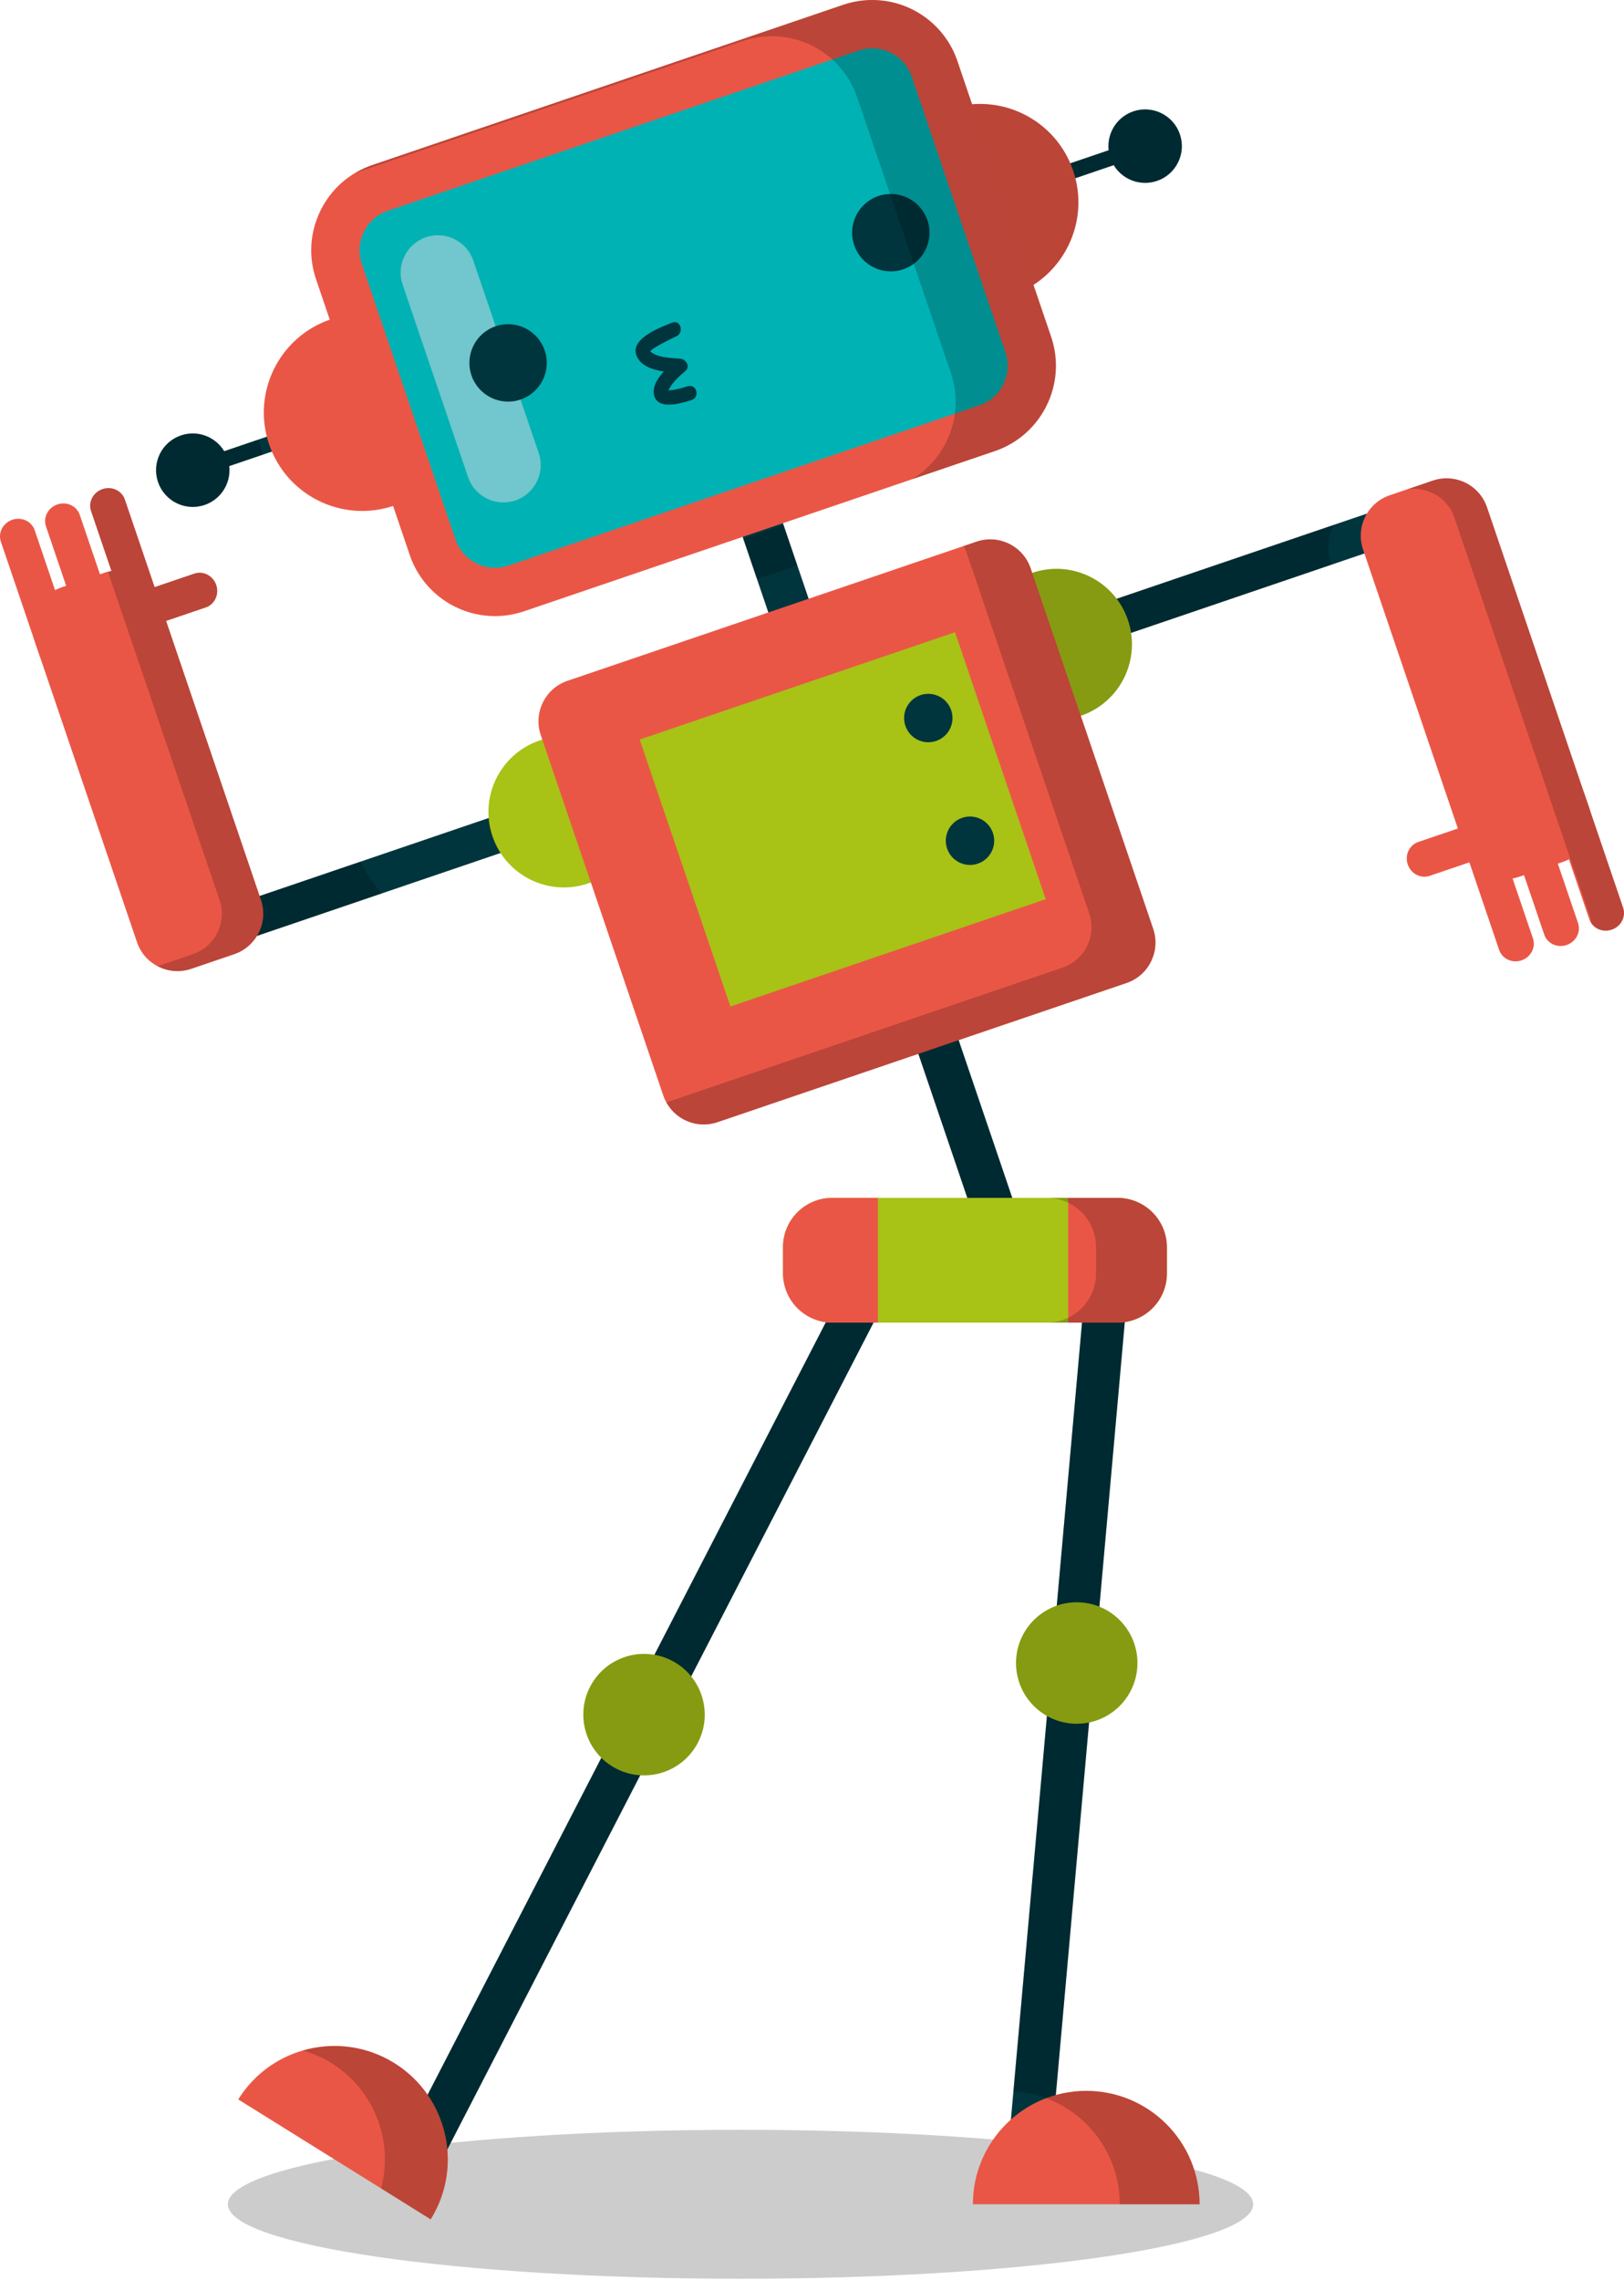 <?xml version="1.0" encoding="UTF-8"?>
<svg id="Ebene_1" data-name="Ebene 1" xmlns="http://www.w3.org/2000/svg" viewBox="0 0 712.676 1000">
  <defs>
    <style>
      .cls-1, .cls-2 {
        opacity: .2;
      }

      .cls-1, .cls-3 {
        fill: #010101;
      }

      .cls-4 {
        fill: #a8c216;
      }

      .cls-5 {
        fill: #ea5645;
      }

      .cls-6 {
        fill: #72c6cd;
      }

      .cls-7 {
        fill: #ea5646;
      }

      .cls-8 {
        fill: #00353d;
      }

      .cls-9 {
        fill: #00b2b4;
      }
    </style>
  </defs>
  <g class="cls-2">
    <path class="cls-3" d="m549.949,966.815c0,18.036-100.725,32.658-224.975,32.658s-224.974-14.621-224.974-32.658,100.725-32.658,224.974-32.658,224.975,14.621,224.975,32.658Z"/>
  </g>
  <g>
    <g>
      <rect class="cls-8" x="59.877" y="742.745" width="448.525" height="18.681" transform="translate(-514.523 659.86) rotate(-62.716)"/>
      <rect class="cls-8" x="268.324" y="743.123" width="401.001" height="18.68" transform="translate(-322.346 1152.52) rotate(-84.899)"/>
      <rect class="cls-8" x="83.768" y="375.716" width="164.523" height="16.205" transform="translate(-114.768 73.923) rotate(-18.788)"/>
      <g>
        <path class="cls-7" d="m114.523,394.737c3.332,9.799-1.91,20.443-11.708,23.775l-18.924,6.436c-9.798,3.332-20.443-1.91-23.775-11.708L15.282,281.405c-3.332-9.798,1.91-20.443,11.708-23.775l18.924-6.436c9.799-3.332,20.443,1.91,23.775,11.708l44.834,131.834Z"/>
        <path class="cls-7" d="m15.223,232.554c-1.333-3.919-5.735-5.967-9.833-4.573h0c-4.097,1.393-6.339,5.7-5.006,9.619l16.894,49.676c1.333,3.92,5.735,5.967,9.833,4.574h0c4.097-1.394,6.338-5.7,5.006-9.619l-16.894-49.676Z"/>
        <path class="cls-7" d="m35.007,225.825c-1.333-3.919-5.735-5.967-9.832-4.574h0c-4.097,1.394-6.339,5.7-5.006,9.62l16.894,49.676c1.333,3.92,5.735,5.967,9.832,4.574h0c4.097-1.394,6.339-5.7,5.006-9.62l-16.894-49.676Z"/>
        <path class="cls-7" d="m54.792,219.097c-1.333-3.92-5.735-5.967-9.832-4.574h0c-4.098,1.394-6.339,5.7-5.006,9.62l16.894,49.676c1.333,3.919,5.735,5.967,9.833,4.574h0c4.097-1.394,6.339-5.701,5.006-9.62l-16.894-49.676Z"/>
        <path class="cls-7" d="m90.32,266.424c3.919-1.333,5.967-5.735,4.573-9.833h0c-1.393-4.097-5.7-6.338-9.619-5.006l-49.676,16.894c-3.919,1.333-5.967,5.735-4.573,9.833h0c1.393,4.097,5.7,6.339,9.619,5.006l49.676-16.894Z"/>
      </g>
      <rect class="cls-8" x="464.385" y="243.822" width="164.523" height="16.205" transform="translate(-52.008 189.462) rotate(-18.786)"/>
      <g>
        <path class="cls-7" d="m598.153,241.006c-3.332-9.799,1.91-20.443,11.708-23.775l18.924-6.436c9.798-3.332,20.443,1.909,23.775,11.708l44.834,131.834c3.332,9.798-1.909,20.443-11.708,23.775l-18.924,6.436c-9.799,3.332-20.443-1.91-23.775-11.708l-44.834-131.834Z"/>
        <path class="cls-7" d="m697.453,403.189c1.333,3.919,5.735,5.967,9.833,4.573h0c4.097-1.393,6.338-5.7,5.006-9.619l-16.894-49.676c-1.333-3.919-5.735-5.967-9.833-4.573h0c-4.097,1.394-6.339,5.7-5.006,9.619l16.894,49.676Z"/>
        <path class="cls-7" d="m677.668,409.917c1.333,3.919,5.735,5.967,9.833,4.574h0c4.097-1.394,6.339-5.701,5.006-9.62l-16.894-49.676c-1.333-3.92-5.735-5.967-9.833-4.574h0c-4.097,1.394-6.338,5.7-5.006,9.62l16.894,49.676Z"/>
        <path class="cls-7" d="m657.884,416.645c1.333,3.92,5.735,5.967,9.833,4.574h0c4.097-1.394,6.339-5.7,5.006-9.62l-16.894-49.676c-1.333-3.919-5.735-5.967-9.832-4.574h0c-4.098,1.394-6.339,5.701-5.006,9.62l16.894,49.676Z"/>
        <path class="cls-7" d="m622.356,369.319c-3.919,1.333-5.967,5.735-4.574,9.832h0c1.394,4.098,5.701,6.339,9.62,5.006l49.676-16.894c3.92-1.333,5.967-5.735,4.574-9.833h0c-1.394-4.097-5.7-6.339-9.62-5.006l-49.676,16.894Z"/>
      </g>
      <rect class="cls-8" x="369.659" y="162.306" width="18.681" height="400.591" transform="translate(-96.565 141.335) rotate(-18.782)"/>
      <path class="cls-4" d="m216.116,366.785c5.887,17.31,24.692,26.571,42.002,20.684,17.31-5.887,26.571-24.692,20.684-42.002-5.887-17.31-24.692-26.571-42.002-20.684-17.31,5.887-26.571,24.692-20.684,42.002Z"/>
      <path class="cls-4" d="m432.293,293.268c5.887,17.31,24.692,26.571,42.003,20.684,17.31-5.887,26.571-24.692,20.684-42.002-5.887-17.31-24.692-26.571-42.003-20.684-17.31,5.887-26.571,24.692-20.684,42.002Z"/>
      <g>
        <rect class="cls-8" x="446.367" y="68.984" width="63.297" height="6.906" transform="translate(2.15 157.864) rotate(-18.794)"/>
        <path class="cls-5" d="m389.226,102.633c7.674,22.566,32.189,34.638,54.755,26.964,22.566-7.675,34.638-32.189,26.964-54.755-7.675-22.567-32.189-34.638-54.755-26.964-22.567,7.675-34.639,32.189-26.965,54.755Z"/>
        <path class="cls-8" d="m517.786,58.913c-2.865-8.425-12.018-12.932-20.442-10.067-8.425,2.865-12.931,12.018-10.066,20.442,2.865,8.425,12.017,12.932,20.442,10.067,8.425-2.865,12.932-12.017,10.066-20.442Z"/>
        <path class="cls-8" d="m99.851,201.043c-2.865-8.425-12.018-12.932-20.442-10.066-8.425,2.865-12.932,12.017-10.067,20.442,2.865,8.425,12.017,12.932,20.442,10.067,8.425-2.865,12.932-12.017,10.067-20.442Z"/>
        <rect class="cls-8" x="79.363" y="193.794" width="63.299" height="6.906" transform="translate(-57.628 46.282) rotate(-18.794)"/>
        <path class="cls-5" d="m199.802,167.052c-7.674-22.566-32.189-34.638-54.755-26.964-22.566,7.674-34.638,32.189-26.964,54.755,7.675,22.566,32.189,34.638,54.755,26.964,22.567-7.674,34.639-32.188,26.965-54.755Z"/>
        <g>
          <path class="cls-9" d="m217.23,259.636c-12.392,0-23.398-7.884-27.389-19.623l-41.118-120.903c-5.134-15.097,2.971-31.566,18.07-36.705L373.429,12.135c3.014-1.024,6.149-1.545,9.316-1.545,12.392,0,23.396,7.886,27.387,19.62l41.118,120.906c2.487,7.315,1.979,15.164-1.434,22.097-3.416,6.934-9.325,12.121-16.64,14.609l-206.63,70.269c-3.015,1.026-6.149,1.546-9.314,1.546Z"/>
          <path class="cls-7" d="m382.743,21.179c7.638,0,14.766,4.807,17.363,12.44l41.118,120.907c3.261,9.59-1.869,20.008-11.459,23.269l-206.629,70.269c-1.957.665-3.949.982-5.907.982-7.637,0-14.766-4.807-17.362-12.441l-41.118-120.907c-3.261-9.59,1.868-20.008,11.459-23.269L376.837,22.161c1.957-.665,3.949-.981,5.906-.981m.001-21.179h-.001c-4.328,0-8.61.71-12.725,2.109l-206.629,70.27c-9.994,3.398-18.066,10.486-22.73,19.956-4.663,9.47-5.36,20.189-1.961,30.183l41.118,120.907c5.451,16.03,20.487,26.801,37.413,26.801,4.328,0,8.61-.71,12.726-2.109l206.629-70.27c20.631-7.016,31.707-29.508,24.691-50.139l-41.118-120.907c-5.451-16.03-20.487-26.8-37.413-26.8h0Z"/>
        </g>
        <path class="cls-6" d="m236.416,198.714c2.914,8.567-1.67,17.873-10.237,20.787h0c-8.566,2.913-17.873-1.67-20.786-10.237l-28.711-84.424c-2.914-8.567,1.67-17.873,10.236-20.786h0c8.567-2.914,17.873,1.669,20.787,10.236l28.711,84.424Z"/>
        <path class="cls-8" d="m206.899,164.638c3.018,8.875,12.659,13.623,21.535,10.604,8.875-3.018,13.623-12.659,10.604-21.535-3.018-8.875-12.659-13.623-21.535-10.604-8.875,3.018-13.623,12.659-10.604,21.535Z"/>
        <path class="cls-8" d="m374.848,107.523c3.018,8.875,12.659,13.623,21.534,10.604,8.875-3.018,13.623-12.659,10.605-21.535-3.018-8.875-12.659-13.623-21.535-10.604-8.875,3.018-13.623,12.659-10.604,21.535Z"/>
        <path class="cls-8" d="m294.961,141.522c-4.409,1.787-18.444,6.758-15.72,14.221,2.578,7.065,13.102,7.421,19.316,7.881-.743-1.793-1.486-3.587-2.229-5.38-3.81,3.274-10.373,8.977-9.35,14.736,1.298,7.303,12.197,3.835,16.489,2.507,3.871-1.197,2.218-7.283-1.676-6.079-2.577.797-5.152,1.589-7.857,1.765-1.912.124-1.003.896-.253-.586,1.577-3.117,4.5-5.648,7.105-7.886,2.262-1.943.268-5.196-2.229-5.38-3.921-.29-9.875-.352-13.091-3.085-.964-.82,10.425-6.331,11.171-6.634,3.716-1.506,2.094-7.607-1.676-6.079h0Z"/>
      </g>
      <path class="cls-7" d="m506.072,407.39c3.332,9.799-1.91,20.443-11.708,23.775l-179.512,61.048c-9.798,3.332-20.443-1.91-23.775-11.708l-53.77-158.111c-3.332-9.798,1.909-20.443,11.708-23.775l179.512-61.048c9.799-3.332,20.443,1.909,23.775,11.708l53.77,158.111Z"/>
      <rect class="cls-4" x="296.732" y="297.541" width="146.166" height="123.679" transform="translate(-96.016 138.205) rotate(-18.782)"/>
      <path class="cls-8" d="m397.322,318.357c1.888,5.552,7.92,8.523,13.473,6.634,5.552-1.888,8.522-7.92,6.634-13.472-1.888-5.552-7.92-8.523-13.473-6.635-5.552,1.888-8.523,7.92-6.634,13.473Z"/>
      <path class="cls-8" d="m415.623,372.172c1.888,5.552,7.92,8.523,13.473,6.635,5.552-1.888,8.523-7.92,6.634-13.473s-7.92-8.523-13.473-6.634c-5.552,1.888-8.523,7.92-6.634,13.472Z"/>
      <rect class="cls-4" x="343.605" y="525.402" width="168.476" height="54.719" rx="21.6" ry="21.6"/>
      <g>
        <path class="cls-7" d="m385.247,525.402h-20.042c-11.929,0-21.6,9.67-21.6,21.6v11.52c0,11.929,9.67,21.599,21.6,21.599h20.042v-54.719Z"/>
        <path class="cls-7" d="m490.482,525.402h-21.716v54.719h21.716c11.929,0,21.6-9.67,21.6-21.599v-11.52c0-11.929-9.671-21.6-21.6-21.6Z"/>
      </g>
      <path class="cls-5" d="m188.996,973.421c14.525-23.32,7.395-53.999-15.925-68.524-23.32-14.525-53.999-7.395-68.524,15.925l84.449,52.599Z"/>
      <path class="cls-5" d="m526.43,966.815c0-27.474-22.272-49.745-49.745-49.745s-49.745,22.272-49.745,49.745h99.49Z"/>
      <path class="cls-4" d="m260.016,737.972c-7.778,12.488-3.96,28.918,8.528,36.696,12.488,7.779,28.918,3.96,36.696-8.528,7.778-12.488,3.96-28.918-8.528-36.696-12.488-7.778-28.918-3.96-36.696,8.528Z"/>
      <circle class="cls-4" cx="472.513" cy="729.414" r="26.639"/>
    </g>
    <path class="cls-1" d="m89.785,221.485c7.3-2.482,11.638-9.687,10.808-17.046l14.849-5.05-2.224-6.538-14.849,5.05c-3.829-6.341-11.66-9.406-18.96-6.924-8.425,2.865-12.932,12.018-10.067,20.442,2.865,8.425,12.017,12.932,20.442,10.067Z"/>
    <path class="cls-1" d="m326.025,18.002c4.115-1.399,8.396-2.109,12.725-2.109h0c16.926,0,31.961,10.77,37.413,26.801l41.118,120.907c6.104,17.948-1.495,37.295-17.156,46.645l36.458-12.399c20.631-7.016,31.707-29.509,24.691-50.139l-7.748-22.783c15.279-9.885,22.967-28.628,18.365-46.757l16.868-5.736c3.829,6.34,11.66,9.406,18.96,6.924,8.425-2.865,12.932-12.017,10.066-20.442-2.865-8.425-12.018-12.932-20.442-10.067-7.3,2.483-11.638,9.687-10.808,17.047l-16.868,5.736c-7.405-17.176-24.924-27.345-43.062-25.866l-6.449-18.962c-5.451-16.03-20.487-26.8-37.413-26.8h0c-4.329,0-8.611.71-12.726,2.109l-206.629,70.27c-2.664.906-5.178,2.091-7.541,3.497l170.177-57.873Z"/>
    <path class="cls-1" d="m712.291,398.143l-14.897-43.805h0s-44.834-131.835-44.834-131.835c-3.332-9.799-13.976-15.04-23.775-11.708l-11.387,3.873c8.91-1.513,17.851,3.553,20.854,12.384l44.834,131.834,14.897,43.805c.247.727.333,1.465.346,2.198,1.87,2.763,5.509,4.046,8.956,2.874,4.098-1.394,6.339-5.7,5.006-9.619Z"/>
    <rect class="cls-1" x="328.7" y="232.817" width="18.681" height="18.69" transform="translate(-59.968 121.732) rotate(-18.782)"/>
    <path class="cls-1" d="m158.176,377.931l-44.25,15.049-41.025-120.633,17.418-5.924c3.92-1.333,5.967-5.735,4.574-9.833-1.393-4.097-5.7-6.338-9.619-5.006l-17.419,5.924-13.063-38.412c-1.333-3.919-5.735-5.967-9.832-4.573-4.098,1.394-6.339,5.7-5.006,9.619l8.963,26.357c-.508.084-1.013.239-1.52.352l6.095,17.921h0s42.837,125.964,42.837,125.964c3.332,9.799-1.909,20.443-11.708,23.775l-15.45,5.254c4.389,2.302,9.658,2.903,14.72,1.182l18.924-6.436c4.311-1.466,7.665-4.391,9.87-7.993l54.886-18.666c-3.764-4.156-6.942-8.86-9.395-13.921Z"/>
    <g>
      <path class="cls-1" d="m585.433,230.177l-95.421,32.45c-8.379-11.061-23.177-16.073-37.035-11.36l-.675-1.987c-3.332-9.799-13.976-15.04-23.775-11.708l-5.685,1.933c.527.955,1.012,1.945,1.376,3.014l53.77,158.111c3.332,9.798-1.91,20.443-11.708,23.775l-173.827,59.115c4.303,7.801,13.669,11.663,22.399,8.694l88.164-29.983,21.483,63.171h19.732l-23.529-69.186,73.662-25.051c9.799-3.332,15.04-13.976,11.708-23.775l-31.777-93.438h0c15.44-5.251,24.443-20.78,22.037-36.359l88.208-29.997-.695-2.043c-1.811-5.325-1.022-10.861,1.588-15.377Z"/>
      <path class="cls-1" d="m362.299,580.121l-75.124,145.696c-10.367-1.793-21.255,2.675-27.16,12.155-6.704,10.764-4.776,24.444,3.877,33l-76.227,147.836c-3.753-5.427-8.637-10.2-14.594-13.911-12.456-7.758-26.995-9.284-40.066-5.519,4.287,1.244,8.485,3.043,12.46,5.519,19.009,11.839,27.251,34.409,21.787,54.98l21.746,13.544c5.915-9.497,8.182-20.208,7.283-30.559l84.674-164.218c9.457.587,18.925-3.899,24.286-12.505,6.167-9.901,5.021-22.265-1.933-30.846l80.011-155.173h-21.018Z"/>
      <path class="cls-1" d="m476.685,917.069c-4.64,0-9.112.683-13.373,1.871l14.617-163.44c12.115-2.503,21.223-13.23,21.223-26.086,0-11.188-6.906-20.75-16.682-24.696l11.172-124.915c6.121-.905,11.432-4.293,14.75-9.205.776-1.149,1.445-2.377,1.991-3.669,1.093-2.584,1.698-5.425,1.698-8.407h0v-11.52h0c0-8.947-5.44-16.623-13.192-19.902-2.584-1.093-5.425-1.697-8.407-1.697h-31.09c11.929,0,21.6,9.671,21.6,21.6v11.52c0,11.929-9.67,21.6-21.6,21.6h15.468l-11.104,124.157c-10.404,3.625-17.882,13.496-17.882,25.136,0,9.955,5.471,18.62,13.56,23.193l-14.723,164.617c26.045,1.585,46.694,23.148,46.694,49.591h35.024c0-27.473-22.272-49.745-49.745-49.745Z"/>
    </g>
  </g>
</svg>